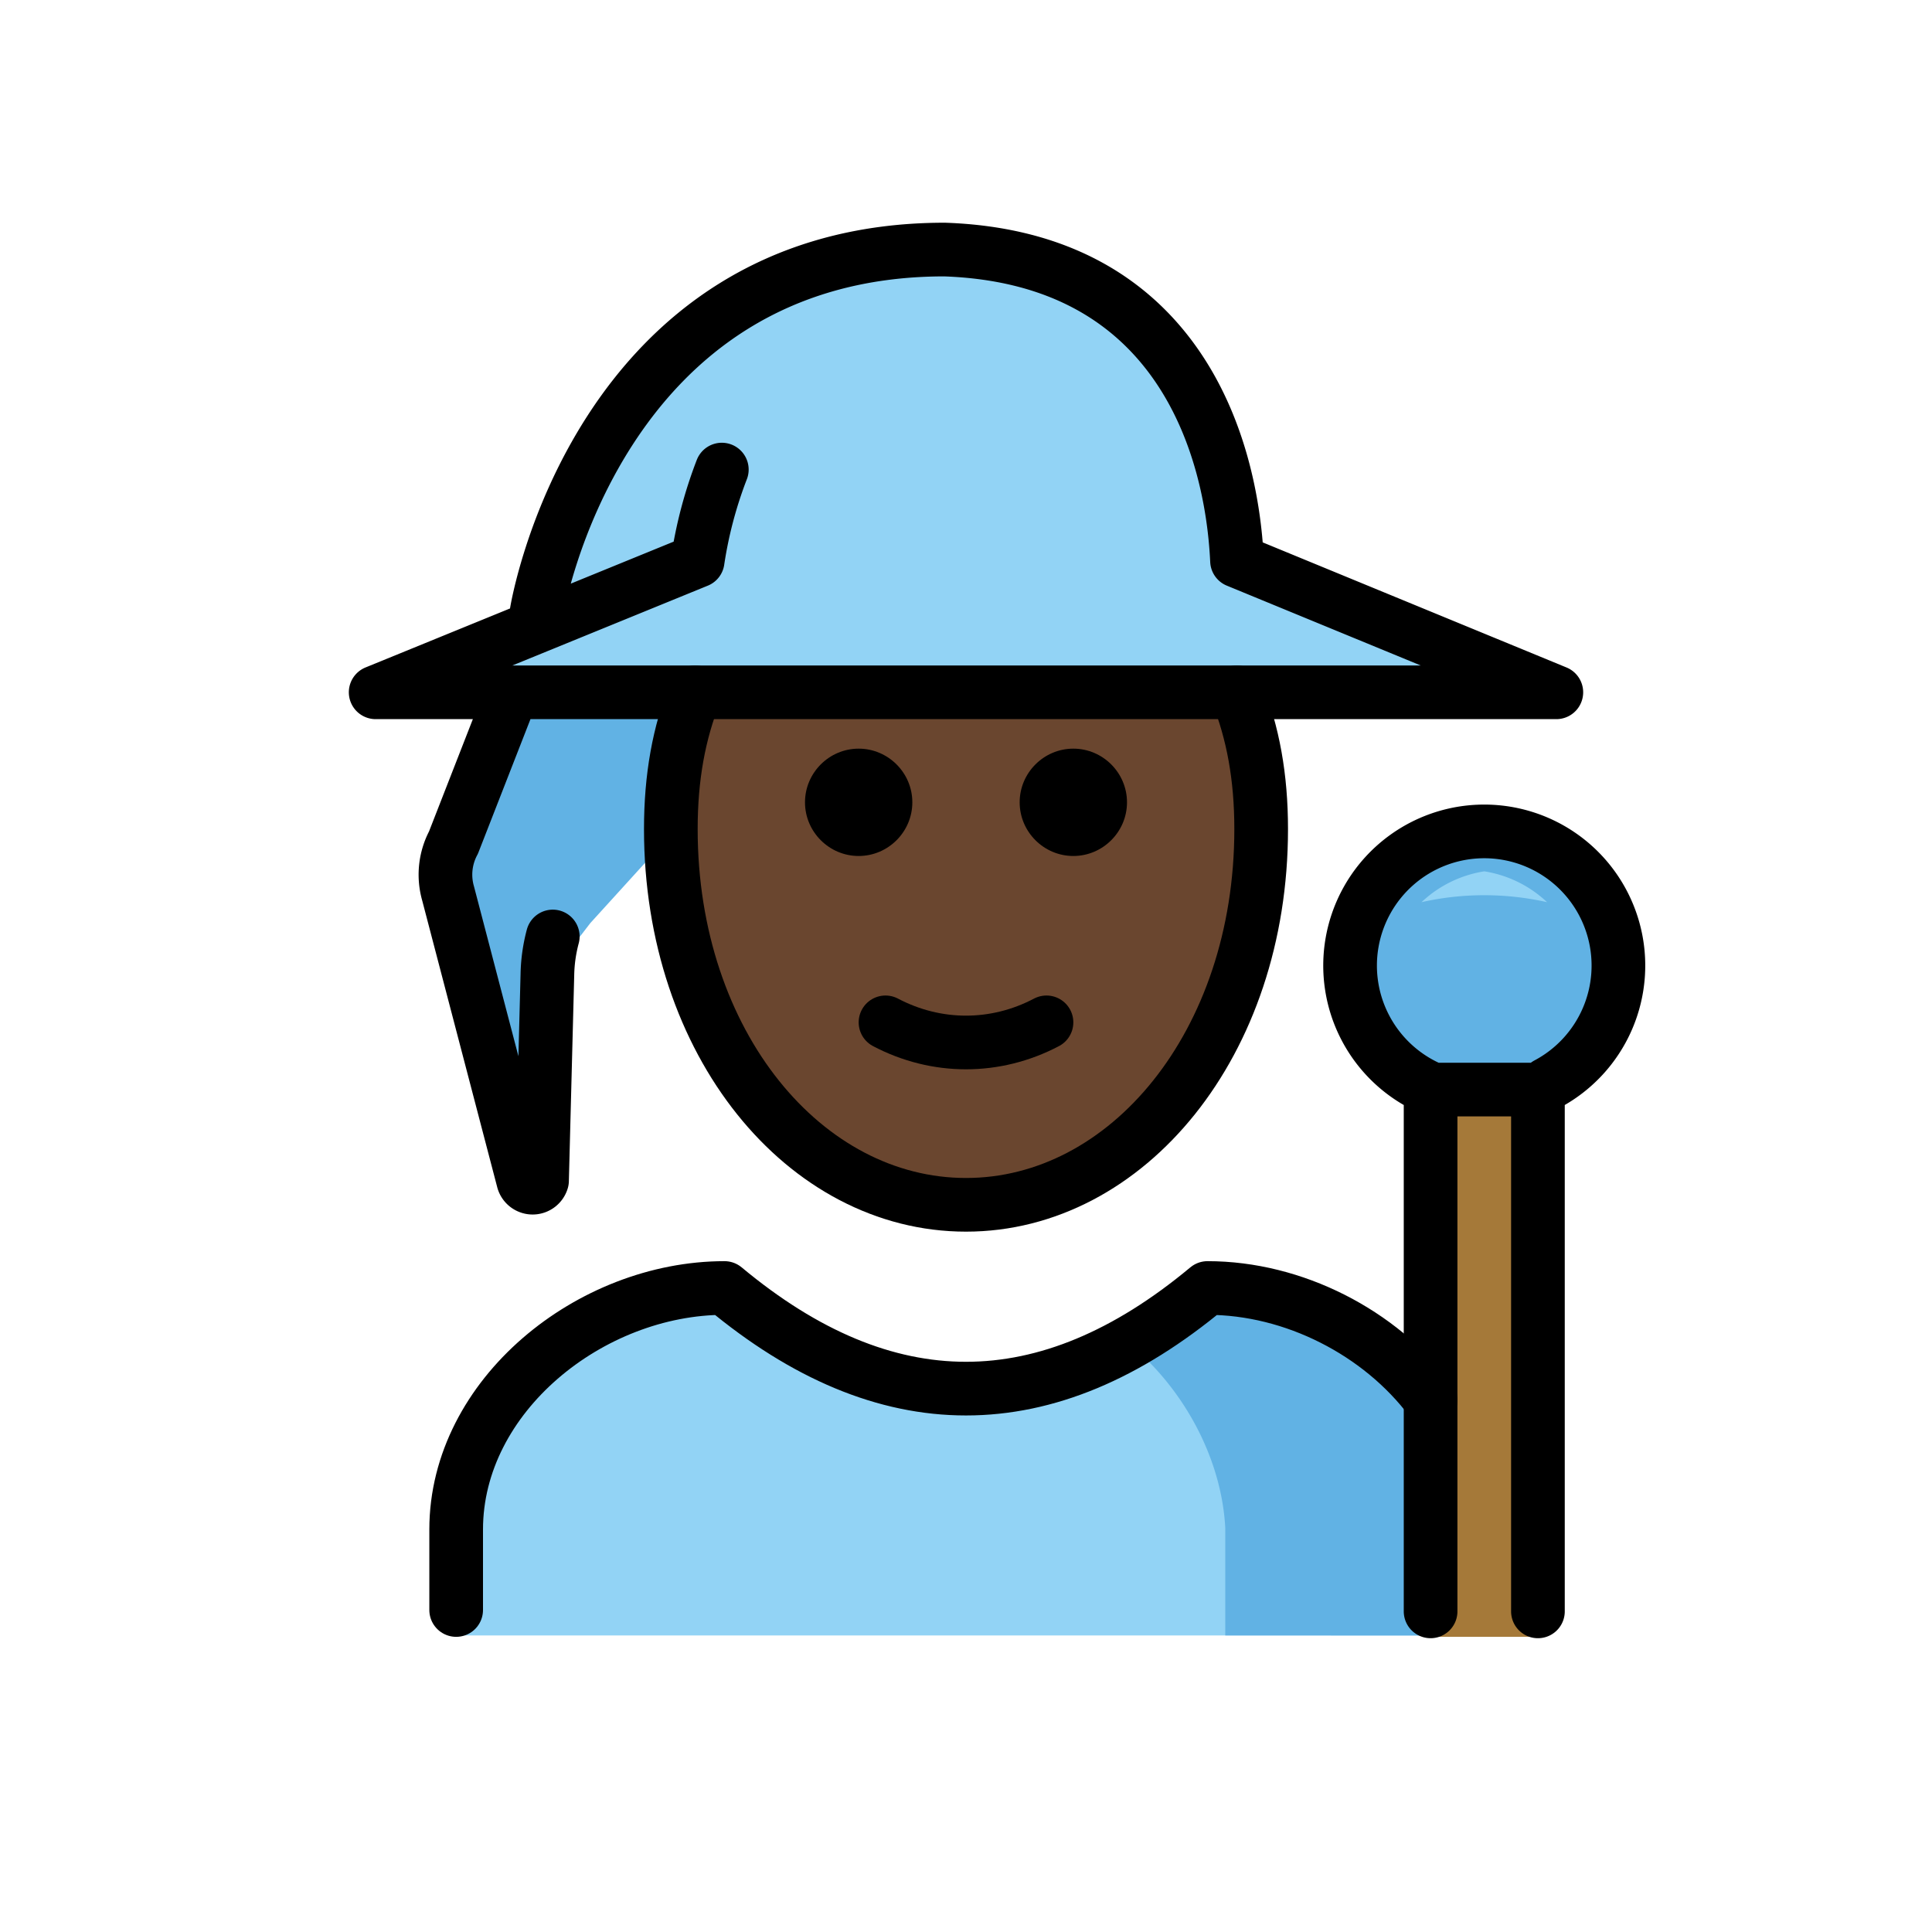 <svg xmlns="http://www.w3.org/2000/svg" width="1em" height="1em" viewBox="0 0 72 72"><path fill="#92D3F5" d="m58 25.7l-11.9-4.8c-.2-4.3-1.9-11.3-10.6-11.6c-12 0-14.6 11-14.6 11l-1 2l-.6 1.2l-5.3 2.2"/><path fill="#61B2E4" d="M19.086 25.7L16.8 31.4a2.54 2.54 0 0 0-.2 1.9L19.5 44a.365.365 0 0 0 .7 0l.2-7.7l.6-.6l1-1.3l8-8.8"/><path fill="#92D3F5" d="M17 60.949v-4c0-4.994 5.008-9 10-9q9 7.5 18 0c4.994 0 10 4.006 10 9v4"/><path fill="#61B2E4" d="M45.662 60.949v-4.012c-.14-2.631-1.594-5.262-3.648-6.913A19.5 19.5 0 0 0 45 47.95c4.994 0 10 4.006 10 9v4m-1.632-20.411a5 5 0 1 1 4.287-.188"/><path fill="#92D3F5" d="M55.315 32.472a4.4 4.4 0 0 0-2.34 1.15a10.65 10.65 0 0 1 4.68 0a4.4 4.4 0 0 0-2.34-1.15"/><path fill="#A57939" d="M57.314 61V40.539h-4V61"/><path fill="#6a462f" d="M25.907 25.8c-.605 1.515-.907 3.156-.907 5.1c0 8 5 14 11 14s11-6 11-14c0-1.943-.302-3.585-.906-5.1"/><path fill="none" stroke="#000" stroke-linecap="round" stroke-linejoin="round" stroke-width="2" d="M19.086 25.8L16.9 31.4a2.54 2.54 0 0 0-.2 1.9L19.5 44a.365.365 0 0 0 .7 0l.2-7.7c.01-.473.078-.943.2-1.4m6.3-17.4a16 16 0 0 0-.9 3.4h0l-12 4.9h44l-11.9-4.9c-.2-4.3-2.2-11.3-10.9-11.6c-13 0-15.2 13.5-15.2 13.5m33.368 17.79a5 5 0 1 1 4.287-.188m-.341 19.649V40.605h-4v19.446"/><path fill="none" stroke="#000" stroke-linecap="round" stroke-linejoin="round" stroke-width="2" d="M17 60v-3c0-4.994 5.008-9 10-9q9 7.5 18 0c3.212 0 6.43 1.657 8.316 4.169"/><path d="M42 29.9c0 1.1-.9 2-2 2s-2-.9-2-2s.9-2 2-2s2 .9 2 2m-8 0c0 1.1-.9 2-2 2s-2-.9-2-2s.9-2 2-2s2 .9 2 2"/><path fill="none" stroke="#000" stroke-linecap="round" stroke-linejoin="round" stroke-width="2" d="M25.907 25.8c-.605 1.515-.907 3.156-.907 5.1c0 8 5 14 11 14s11-6 11-14c0-1.943-.302-3.585-.906-5.1"/><path fill="none" stroke="#000" stroke-linecap="round" stroke-linejoin="round" stroke-width="2" d="M33 38.1c1.9 1 4.1 1 6 0"/></svg>